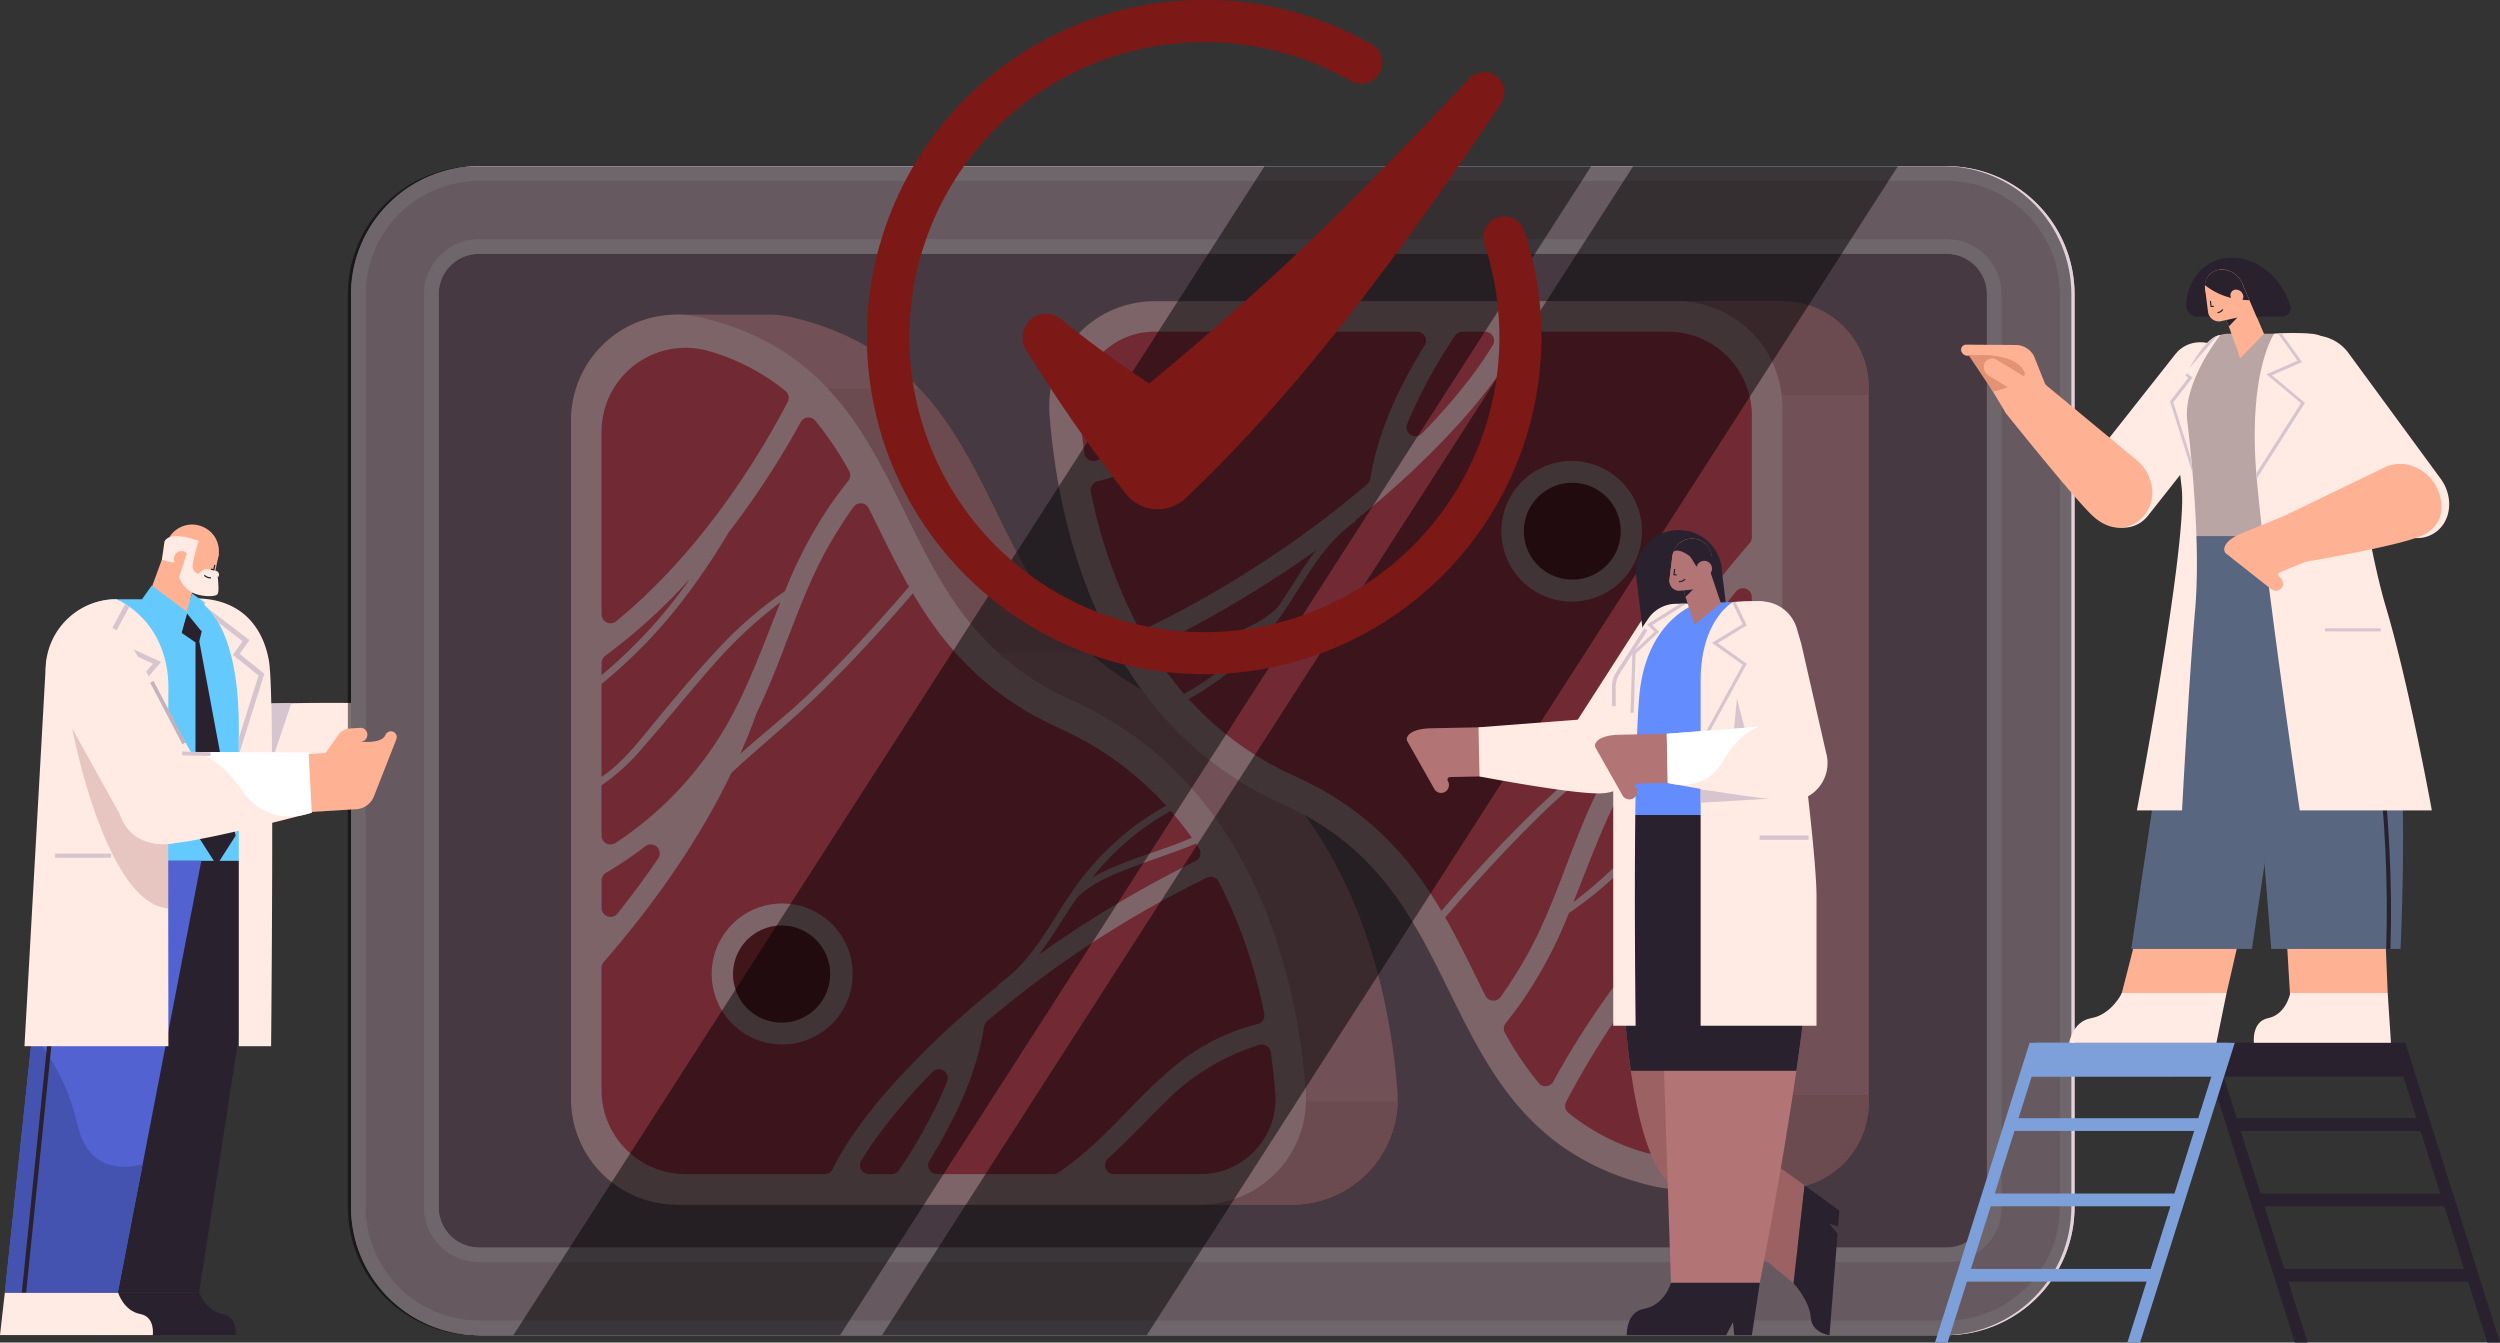 <svg xmlns="http://www.w3.org/2000/svg" xmlns:xlink="http://www.w3.org/1999/xlink" width="497.543" height="267.187" viewBox="0 0 497.543 267.187">
  <rect x="0" y="0" width="497.543" height="267.187" fill="#333333" stroke="none"/>
  <defs>
    <clipPath id="clip-path">
      <rect id="Rectángulo_401735" data-name="Rectángulo 401735" width="497.543" height="234.112" fill="none"/>
    </clipPath>
    <clipPath id="clip-path-2">
      <rect id="Rectángulo_401734" data-name="Rectángulo 401734" width="497.544" height="234.112" fill="none"/>
    </clipPath>
    <clipPath id="clip-path-3">
      <rect id="Rectángulo_401725" data-name="Rectángulo 401725" width="258.271" height="179.8" fill="none"/>
    </clipPath>
    <clipPath id="clip-path-4">
      <rect id="Rectángulo_401727" data-name="Rectángulo 401727" width="343.012" height="232.647" fill="none"/>
    </clipPath>
    <clipPath id="clip-path-5">
      <path id="Trazado_893562" data-name="Trazado 893562" d="M606.475,0H314.412a25.5,25.5,0,0,0-25.474,25.474v181.7a25.5,25.5,0,0,0,25.474,25.474H606.475a25.5,25.5,0,0,0,25.474-25.474V25.474A25.5,25.5,0,0,0,606.475,0" transform="translate(-288.938)" fill="none"/>
    </clipPath>
    <linearGradient id="linear-gradient" x1="-0.202" y1="1.006" x2="-0.201" y2="1.006" gradientUnits="objectBoundingBox">
      <stop offset="0" stop-color="#fff"/>
      <stop offset="1"/>
    </linearGradient>
    <clipPath id="clip-path-6">
      <rect id="Rectángulo_401728" data-name="Rectángulo 401728" width="275.545" height="232.647" fill="none"/>
    </clipPath>
    <clipPath id="clip-path-7">
      <path id="Trazado_893564" data-name="Trazado 893564" d="M491.472,232.647H426.46L575.955,0h65.012Z" transform="translate(-426.46)" fill="none"/>
    </clipPath>
    <linearGradient id="linear-gradient-2" x1="0.092" y1="1.006" x2="0.093" y2="1.006" xlink:href="#linear-gradient"/>
    <clipPath id="clip-path-8">
      <path id="Trazado_893566" data-name="Trazado 893566" d="M785.357,232.647H732.673L882.167,0h52.684Z" transform="translate(-732.673)" fill="none"/>
    </clipPath>
    <linearGradient id="linear-gradient-3" x1="-0.052" y1="1.006" x2="-0.051" y2="1.006" xlink:href="#linear-gradient"/>
    <clipPath id="clip-path-9">
      <rect id="Rectángulo_401731" data-name="Rectángulo 401731" width="19.16" height="35.84" fill="none"/>
    </clipPath>
    <clipPath id="clip-path-10">
      <rect id="Rectángulo_401736" data-name="Rectángulo 401736" width="134.201" height="134.201" fill="#7c1815"/>
    </clipPath>
  </defs>
  <g id="Grupo_1101710" data-name="Grupo 1101710" transform="translate(0 31.144)">
    <g id="Grupo_1101709" data-name="Grupo 1101709" transform="translate(0 1.931)" clip-path="url(#clip-path)">
      <rect id="Rectángulo_401724" data-name="Rectángulo 401724" width="10.814" height="9.382" transform="translate(64.957 108.383) rotate(-5.153)" fill="#de9a80"/>
      <g id="Grupo_1101708" data-name="Grupo 1101708">
        <g id="Grupo_1101707" data-name="Grupo 1101707" clip-path="url(#clip-path-2)">
          <path id="Trazado_893515" data-name="Trazado 893515" d="M310.165,452.866l-.512-5.676a2.862,2.862,0,0,1,2.594-3.108l5.43-.49a2.862,2.862,0,0,1,3.107,2.594l.512,5.676a2.862,2.862,0,0,1-2.594,3.107l-5.43.49a2.862,2.862,0,0,1-3.107-2.594" transform="translate(-235.454 -337.303)" fill="#de9a80"/>
          <path id="Trazado_893516" data-name="Trazado 893516" d="M328.628,452.493l2.122-5.951a3.363,3.363,0,0,1,6.336,2.26l-2.122,5.951a3.363,3.363,0,1,1-6.336-2.26" transform="translate(-249.742 -337.856)" fill="#ffb293"/>
          <path id="Trazado_893517" data-name="Trazado 893517" d="M142.938,465.921a9.567,9.567,0,0,1-10.227-7.661,10.2,10.2,0,0,1,.221-5.2,8.078,8.078,0,0,1,1.676-3.012.273.273,0,0,1,.074-.078,9.735,9.735,0,0,1,5.525-2.974c3.877-.776,12.189-1.069,19.222-1.155,6.393-.1,11.725-.033,11.725-.033l2.454,12.247-27.27,7.1-2.279.6-.09.018a9,9,0,0,1-1.031.154" transform="translate(-100.737 -338.977)" fill="#ffebe3"/>
          <path id="Trazado_893518" data-name="Trazado 893518" d="M225.324,446.091l4-.041-4,11.885Z" transform="translate(-171.338 -339.18)" fill="#d6c5cf"/>
          <path id="Trazado_893519" data-name="Trazado 893519" d="M354.037,441.707h0a2.288,2.288,0,0,1,2.073-2.484l.475-.043a2.288,2.288,0,0,1,.411,4.557l-.475.043a2.288,2.288,0,0,1-2.484-2.073" transform="translate(-269.206 -333.949)" fill="#ffb293"/>
          <path id="Trazado_893520" data-name="Trazado 893520" d="M334.328,434.243l-.294-3.264,6.917-.624.014.16a3.117,3.117,0,0,1-2.825,3.384Z" transform="translate(-254.002 -327.246)" fill="#ffb293"/>
          <path id="Trazado_893521" data-name="Trazado 893521" d="M316.846,435.172l-.241-2.669-2.169.2a5.4,5.4,0,0,0-4.893,5.863l.119,1.323,3.516-.317a4.047,4.047,0,0,0,3.667-4.394" transform="translate(-235.363 -328.879)" fill="#ffb293"/>
          <path id="Trazado_893522" data-name="Trazado 893522" d="M636.806,251.6H344.743A16.753,16.753,0,0,1,327.99,234.85V53.151A16.753,16.753,0,0,1,344.743,36.4H636.806a16.753,16.753,0,0,1,16.753,16.753v181.7A16.753,16.753,0,0,1,636.806,251.6" transform="translate(-249.406 -27.677)" fill="#917584"/>
          <path id="Trazado_893523" data-name="Trazado 893523" d="M609.128,232.647H317.065a25.5,25.5,0,0,1-25.474-25.474V25.474A25.5,25.5,0,0,1,317.065,0H609.128A25.5,25.5,0,0,1,634.6,25.474v181.7a25.5,25.5,0,0,1-25.474,25.474M317.065,17.441a8.042,8.042,0,0,0-8.033,8.033v181.7a8.042,8.042,0,0,0,8.033,8.033H609.128a8.042,8.042,0,0,0,8.033-8.033V25.474a8.042,8.042,0,0,0-8.033-8.033Z" transform="translate(-221.728)" fill="#d1b7c4"/>
          <path id="Trazado_893524" data-name="Trazado 893524" d="M609.128,2.917a22.583,22.583,0,0,1,22.558,22.558v181.7a22.583,22.583,0,0,1-22.558,22.558H317.065a22.583,22.583,0,0,1-22.558-22.558V25.475A22.583,22.583,0,0,1,317.065,2.917ZM317.065,218.123H609.128a10.962,10.962,0,0,0,10.949-10.949V25.475a10.962,10.962,0,0,0-10.949-10.949H317.065a10.961,10.961,0,0,0-10.949,10.949v181.7a10.961,10.961,0,0,0,10.949,10.949M609.128,0H317.065a25.5,25.5,0,0,0-25.474,25.474v181.7a25.5,25.5,0,0,0,25.474,25.474H609.128A25.5,25.5,0,0,0,634.6,207.174V25.475A25.5,25.5,0,0,0,609.128,0M317.065,215.207a8.042,8.042,0,0,1-8.033-8.033V25.475a8.042,8.042,0,0,1,8.033-8.033H609.128a8.042,8.042,0,0,1,8.033,8.033v181.7a8.042,8.042,0,0,1-8.033,8.033Z" transform="translate(-221.728 -0.001)" fill="#e3d1db"/>
          <g id="Grupo_1101691" data-name="Grupo 1101691" transform="translate(117.143 28.624)" style="mix-blend-mode: multiply;isolation: isolate">
            <g id="Grupo_1101690" data-name="Grupo 1101690">
              <g id="Grupo_1101689" data-name="Grupo 1101689" clip-path="url(#clip-path-3)">
                <path id="Trazado_893525" data-name="Trazado 893525" d="M729.99,119.469H605.082a20.969,20.969,0,0,0-20.928,22.542c1.117,14.537,5.133,36.681,18.336,54.731a53.25,53.25,0,0,1-10.347-7.348c-8.733-7.93-13.563-17.75-18.583-27.959-4.242-8.623-8.562-17.4-15.344-24.6-5.943-6.314-13.77-11.406-25.091-14.116a21.227,21.227,0,0,0-4.941-.583v-.006H509.954v0h0a21.061,21.061,0,0,0-21.027,21.047V278.225a21.066,21.066,0,0,0,21.029,21.042v0H632.4a21.029,21.029,0,0,0,21.038-20.546,17.912,17.912,0,0,0-.048-2.06c-1.121-14.58-5.151-36.8-18.4-54.9,15.73,8.658,22.089,21.567,28.781,35.171,7.936,16.133,16.143,32.815,40.327,38.609a21.161,21.161,0,0,0,4.6.576v.016h21.3c.073,0,.151,0,.224-.006A17.208,17.208,0,0,0,747.2,278.923V136.675a17.2,17.2,0,0,0-17.206-17.206" transform="translate(-488.925 -119.469)" fill="#917584"/>
              </g>
            </g>
          </g>
          <path id="Trazado_893526" data-name="Trazado 893526" d="M705.57,279.866a21.029,21.029,0,0,1-21.038,20.546H562.09V123.272h18.231v.006a21.237,21.237,0,0,1,4.94.583c11.321,2.71,19.148,7.8,25.091,14.116,6.782,7.195,11.1,15.976,15.344,24.6,5.02,10.209,9.851,20.029,18.583,27.959a55.136,55.136,0,0,0,14.736,9.535c36.528,16.438,44.817,55.761,46.506,77.735a17.941,17.941,0,0,1,.049,2.06" transform="translate(-427.418 -93.737)" fill="#e6a6b1"/>
          <path id="Trazado_893527" data-name="Trazado 893527" d="M741.751,776.858A21.029,21.029,0,0,1,720.713,797.4H609.671V776.858Z" transform="translate(-463.599 -590.729)" fill="#db97a4"/>
          <path id="Trazado_893528" data-name="Trazado 893528" d="M693.594,237.209H626.944V184.651h32.724c6.782,7.195,11.1,15.976,15.344,24.6,5.02,10.209,9.851,20.029,18.583,27.959" transform="translate(-476.733 -140.41)" fill="#db97a4"/>
          <path id="Trazado_893529" data-name="Trazado 893529" d="M495.361,300.419a21.066,21.066,0,0,1-21.042-21.042V144.332a21.035,21.035,0,0,1,25.97-20.46c24.249,5.809,32.478,22.536,40.435,38.712,7.311,14.861,14.216,28.9,33.318,37.495,36.527,16.437,44.815,55.76,46.5,77.738a21.025,21.025,0,0,1-20.984,22.6Z" transform="translate(-360.676 -93.747)" fill="#ffccd4"/>
          <path id="Trazado_893530" data-name="Trazado 893530" d="M528.959,174.878c2.776-4.3,5.379-8.744,7.77-13.308a1.79,1.79,0,0,0-.46-2.212,42.8,42.8,0,0,0-15.178-7.9,16.718,16.718,0,0,0-21.411,16.085v36.292a1.782,1.782,0,0,0,2.924,1.365c10.371-8.544,19.155-19.178,26.353-30.326" transform="translate(-379.962 -114.641)" fill="#e6536a"/>
          <path id="Trazado_893531" data-name="Trazado 893531" d="M521.781,374.8c-4.661,5.281-9.058,10.79-13.709,16.074a39.731,39.731,0,0,1-8.39,7.717v10.005a1.782,1.782,0,0,0,2.758,1.493,69.781,69.781,0,0,0,22.614-24.3c4.159-7.559,7.018-15.68,10.233-23.63a88.9,88.9,0,0,0-13.506,12.64" transform="translate(-379.962 -275.386)" fill="#e6536a"/>
          <path id="Trazado_893532" data-name="Trazado 893532" d="M509.261,270.625c4.613-5.629,9.312-11.26,14.314-16.55a77.5,77.5,0,0,1,12.617-10.758,88.6,88.6,0,0,1,9.114-17.285c1.076-1.525,2.235-3.09,3.472-4.645a1.785,1.785,0,0,0,.17-1.987,67.011,67.011,0,0,0-6.735-10,1.774,1.774,0,0,0-2.912.292c-2.421,4.444-5.047,8.756-7.829,12.9-2.053,3.062-4.216,6.083-6.486,9.035a138.216,138.216,0,0,1-9.612,14.145A101.706,101.706,0,0,1,499.683,261.8V280.29c3.762-2.51,6.876-6.367,9.578-9.664" transform="translate(-379.963 -158.754)" fill="#e6536a"/>
          <path id="Trazado_893533" data-name="Trazado 893533" d="M516.654,343.65c.208-.288.407-.582.612-.872a113.923,113.923,0,0,1-16.854,15.314,1.774,1.774,0,0,0-.73,1.432v2.417a97.848,97.848,0,0,0,16.972-18.292" transform="translate(-379.962 -260.651)" fill="#e6536a"/>
          <path id="Trazado_893534" data-name="Trazado 893534" d="M798.471,647.988c8.438-6.052,14.453-14.555,22.612-20.9a41.283,41.283,0,0,1,15.489-7.551,1.776,1.776,0,0,0,1.3-2.085,99.506,99.506,0,0,0-9.074-26.288,1.779,1.779,0,0,0-2.361-.758A211.524,211.524,0,0,0,790.983,612.3c-2.787,2.149-5.554,4.377-8.267,6.685a1.915,1.915,0,0,0-.619,1.18v.007c-1.555,9.538-5.747,18.261-10.836,26.513a1.78,1.78,0,0,0,1.51,2.72h23.1a1.789,1.789,0,0,0,1-.3q.816-.548,1.608-1.115" transform="translate(-586.267 -448.809)" fill="#e6536a"/>
          <path id="Trazado_893535" data-name="Trazado 893535" d="M950.913,731.087a1.791,1.791,0,0,0-2.27-1.474,44.616,44.616,0,0,0-18.924,11.55c-3.79,3.752-7.374,7.569-11.217,11.083a1.78,1.78,0,0,0,1.193,3.1h17.181a14.948,14.948,0,0,0,14.925-16.06c-.195-2.535-.482-5.29-.888-8.2" transform="translate(-697.99 -554.748)" fill="#e6536a"/>
          <path id="Trazado_893536" data-name="Trazado 893536" d="M731.707,752.514a1.785,1.785,0,0,0-2.934-1.9,120.275,120.275,0,0,0-8.9,10.108,78.418,78.418,0,0,0-5.263,7.526,1.784,1.784,0,0,0,1.524,2.707h4.516a1.783,1.783,0,0,0,1.49-.8,100,100,0,0,0,9.569-17.637" transform="translate(-543.196 -570.356)" fill="#e6536a"/>
          <path id="Trazado_893537" data-name="Trazado 893537" d="M508.393,563.7a74.652,74.652,0,0,1-7.821,5.267,1.781,1.781,0,0,0-.888,1.536v5.463a1.781,1.781,0,0,0,3.169,1.117c2.842-3.569,5.555-7.23,8.109-10.984a1.779,1.779,0,0,0-2.568-2.4" transform="translate(-379.963 -428.349)" fill="#e6536a"/>
          <path id="Trazado_893538" data-name="Trazado 893538" d="M628.743,317.743c6.913-6.707,13.41-13.8,19.688-21.093-2.967-5.184-5.463-10.492-8.02-15.62a1.784,1.784,0,0,0-3.055-.226c-1.636,2.3-3.1,4.606-4.367,6.757-6.278,10.635-9.361,22.9-14.765,33.953a1.552,1.552,0,0,0-.063.151c-1.007,2.8-2.129,5.552-3.332,8.267,4.62-4.175,9.622-8.023,13.915-12.188" transform="translate(-467.52 -212.949)" fill="#e6536a"/>
          <path id="Trazado_893539" data-name="Trazado 893539" d="M590.834,381.695c-14.779-6.65-23.042-16.445-29.2-26.858-5.952,6.922-12.108,13.668-18.66,20.025-4.787,4.644-9.869,8.9-14.846,13.328-.887.789-1.763,1.592-2.618,2.412-6.544,13.577-15.386,26.086-25.4,37.613a1.768,1.768,0,0,0-.435,1.16v24.3a16.746,16.746,0,0,0,16.745,16.746h27.639a1.789,1.789,0,0,0,1.6-1c3.873-7.708,9.992-14.831,15.047-20.131a181.6,181.6,0,0,1,17.944-16.414.712.712,0,0,1,.3-.431c6.187-4.324,9.56-11.082,13.665-17.191a.725.725,0,0,1,.168-.321c.046-.052.1-.1.147-.148l.068-.1A55.952,55.952,0,0,1,605.825,401.1a59.7,59.7,0,0,1,6.227-4,63.581,63.581,0,0,0-21.217-15.4" transform="translate(-379.962 -269.821)" fill="#e6536a"/>
          <path id="Trazado_893540" data-name="Trazado 893540" d="M913.45,545.95c4.492-1.8,9.211-3.094,13.64-5.051q-1.947-2.737-4.189-5.328a52.923,52.923,0,0,0-7.6,5.1,54.521,54.521,0,0,0-8.039,8.144,49.324,49.324,0,0,1,6.187-2.862" transform="translate(-689.89 -407.253)" fill="#e6536a"/>
          <path id="Trazado_893541" data-name="Trazado 893541" d="M893.929,562.67c-3.6,1.533-7.321,2.7-11,4.074-4.274,1.6-9.32,3.348-12.637,6.665q-1.324,1.889-2.57,3.865c-1.626,2.585-3.272,5.175-5.13,7.579a223.946,223.946,0,0,1,31.256-18.691,1.783,1.783,0,0,0,.7-2.579c-.2-.307-.416-.609-.623-.914" transform="translate(-655.926 -427.859)" fill="#e6536a"/>
          <path id="Trazado_893542" data-name="Trazado 893542" d="M607.332,640.327a14.027,14.027,0,1,1,11.723-16,14.027,14.027,0,0,1-11.723,16" transform="translate(-449.526 -465.702)" fill="#ffccd4"/>
          <path id="Trazado_893543" data-name="Trazado 893543" d="M620.023,649.935a9.665,9.665,0,1,1,8.078-11.027,9.665,9.665,0,0,1-8.078,11.027" transform="translate(-462.999 -479.602)" fill="#842c37"/>
          <path id="Trazado_893544" data-name="Trazado 893544" d="M1092.323,129.373V271.62a17.208,17.208,0,0,1-16.982,17.206c-.073.006-.151.006-.224.006h-21.3v-5.757a46.2,46.2,0,0,1-6.624-4.443,47.88,47.88,0,0,1-4.824-4.466c-6.764-7.176-11.073-15.933-15.3-24.533-5.006-10.182-9.824-19.975-18.533-27.885a54.986,54.986,0,0,0-14.7-9.509c-36.43-16.394-44.7-55.612-46.381-77.527a17.885,17.885,0,0,1-.049-2.054,20.972,20.972,0,0,1,20.982-20.491h106.726a17.2,17.2,0,0,1,17.206,17.206" transform="translate(-720.41 -85.293)" fill="#e6a6b1"/>
          <path id="Trazado_893545" data-name="Trazado 893545" d="M1409.058,771.517V773a17.208,17.208,0,0,1-16.982,17.206h-21.2l-6.95-18.685Z" transform="translate(-1037.145 -586.668)" fill="#db97a4"/>
          <path id="Trazado_893546" data-name="Trazado 893546" d="M1360.528,129.373v1.479h-60.418V112.167h43.212a17.2,17.2,0,0,1,17.206,17.206" transform="translate(-988.615 -85.293)" fill="#db97a4"/>
          <path id="Trazado_893547" data-name="Trazado 893547" d="M996.439,112.166a21.009,21.009,0,0,1,20.986,20.986V267.835a20.979,20.979,0,0,1-25.9,20.405c-24.184-5.794-32.391-22.476-40.327-38.609-7.291-14.822-14.178-28.821-33.229-37.394-36.43-16.393-44.7-55.611-46.38-77.53a20.969,20.969,0,0,1,20.928-22.542Z" transform="translate(-662.718 -85.292)" fill="#ffccd4"/>
          <path id="Trazado_893548" data-name="Trazado 893548" d="M1308.067,624.412c-2.769,4.287-5.365,8.72-7.75,13.272a1.785,1.785,0,0,0,.458,2.207,42.682,42.682,0,0,0,15.137,7.875,16.673,16.673,0,0,0,21.354-16.042V595.529a1.777,1.777,0,0,0-2.916-1.362c-10.344,8.521-19.1,19.127-26.283,30.244" transform="translate(-988.619 -451.495)" fill="#e6536a"/>
          <path id="Trazado_893549" data-name="Trazado 893549" d="M1320.43,446.018c4.648-5.267,9.033-10.761,13.672-16.03a39.636,39.636,0,0,1,8.368-7.7v-9.979a1.777,1.777,0,0,0-2.751-1.489,69.6,69.6,0,0,0-22.554,24.234c-4.148,7.539-7,15.638-10.206,23.567a88.692,88.692,0,0,0,13.47-12.606" transform="translate(-993.823 -312.169)" fill="#e6536a"/>
          <path id="Trazado_893550" data-name="Trazado 893550" d="M1288.965,476.191c-4.6,5.614-9.287,11.23-14.276,16.506a77.281,77.281,0,0,1-12.583,10.729,88.375,88.375,0,0,1-9.09,17.239c-1.073,1.521-2.229,3.082-3.462,4.633a1.78,1.78,0,0,0-.17,1.982,66.875,66.875,0,0,0,6.717,9.968,1.769,1.769,0,0,0,2.9-.291c2.415-4.432,5.033-8.732,7.807-12.869,2.048-3.053,4.2-6.067,6.469-9.011a137.829,137.829,0,0,1,9.586-14.107A101.419,101.419,0,0,1,1298.518,485V466.553c-3.752,2.5-6.858,6.349-9.553,9.638" transform="translate(-949.871 -354.771)" fill="#e6536a"/>
          <path id="Trazado_893551" data-name="Trazado 893551" d="M1382.587,569.072c-.208.287-.406.58-.61.869a113.621,113.621,0,0,1,16.808-15.273,1.77,1.77,0,0,0,.728-1.428v-2.41a97.584,97.584,0,0,0-16.926,18.242" transform="translate(-1050.867 -418.856)" fill="#e6536a"/>
          <path id="Trazado_893552" data-name="Trazado 893552" d="M945.368,138.873c-8.416,6.036-14.414,14.516-22.552,20.845a41.168,41.168,0,0,1-15.448,7.531,1.772,1.772,0,0,0-1.3,2.079,99.24,99.24,0,0,0,9.049,26.218,1.774,1.774,0,0,0,2.355.756,210.974,210.974,0,0,0,35.36-21.835c2.779-2.144,5.539-4.365,8.245-6.667a1.91,1.91,0,0,0,.617-1.177v-.007c1.55-9.512,5.732-18.212,10.806-26.442A1.775,1.775,0,0,0,971,137.461H947.965a1.786,1.786,0,0,0-.994.3q-.814.546-1.6,1.112" transform="translate(-688.958 -104.527)" fill="#e6536a"/>
          <path id="Trazado_893553" data-name="Trazado 893553" d="M897.748,161.653a1.786,1.786,0,0,0,2.264,1.47A44.5,44.5,0,0,0,918.885,151.6c3.78-3.742,7.354-7.549,11.188-11.053a1.775,1.775,0,0,0-1.19-3.09H911.748a14.908,14.908,0,0,0-14.885,16.017c.194,2.528.48,5.275.885,8.175" transform="translate(-681.948 -104.527)" fill="#e6536a"/>
          <path id="Trazado_893554" data-name="Trazado 893554" d="M1168.386,155.849a1.78,1.78,0,0,0,2.926,1.9,119.865,119.865,0,0,0,8.878-10.081,78.179,78.179,0,0,0,5.249-7.506,1.779,1.779,0,0,0-1.52-2.7h-4.5a1.78,1.78,0,0,0-1.486.8,99.792,99.792,0,0,0-9.543,17.59" transform="translate(-888.347 -104.527)" fill="#e6536a"/>
          <path id="Trazado_893555" data-name="Trazado 893555" d="M1409.767,364.563a74.474,74.474,0,0,1,7.8-5.253,1.776,1.776,0,0,0,.886-1.532v-5.448a1.776,1.776,0,0,0-3.16-1.114c-2.834,3.56-5.541,7.211-8.087,10.955a1.775,1.775,0,0,0,2.561,2.392" transform="translate(-1069.807 -266.56)" fill="#e6536a"/>
          <path id="Trazado_893556" data-name="Trazado 893556" d="M1220.094,497.663c-6.894,6.689-13.375,13.766-19.635,21.037,2.958,5.17,5.448,10.464,8,15.578a1.779,1.779,0,0,0,3.047.225c1.632-2.3,3.089-4.594,4.355-6.739,6.261-10.606,9.337-22.838,14.725-33.862a1.567,1.567,0,0,0,.064-.15c1-2.792,2.123-5.537,3.323-8.245-4.608,4.163-9.6,8-13.877,12.155" transform="translate(-912.839 -369.184)" fill="#e6536a"/>
          <path id="Trazado_893557" data-name="Trazado 893557" d="M1008.582,225.945c14.739,6.633,22.98,16.4,29.119,26.786,5.936-6.9,12.075-13.631,18.61-19.972,4.774-4.632,9.843-8.875,14.806-13.292.885-.787,1.758-1.587,2.611-2.406,6.527-13.541,15.344-26.016,25.328-37.512a1.764,1.764,0,0,0,.433-1.157v-24.23a16.7,16.7,0,0,0-16.7-16.7h-27.565a1.783,1.783,0,0,0-1.591.993c-3.863,7.687-9.966,14.791-15.007,20.077a181.089,181.089,0,0,1-17.9,16.37.71.71,0,0,1-.294.429c-6.17,4.313-9.535,11.053-13.628,17.144a.723.723,0,0,1-.167.32c-.046.052-.1.1-.147.147l-.068.1a55.8,55.8,0,0,1-12.795,13.547,59.513,59.513,0,0,1-6.21,3.992,63.412,63.412,0,0,0,21.16,15.362" transform="translate(-750.844 -104.527)" fill="#e6536a"/>
          <path id="Trazado_893558" data-name="Trazado 893558" d="M979.752,386.057c-4.48,1.8-9.186,3.086-13.6,5.038q1.941,2.73,4.178,5.314a52.8,52.8,0,0,0,7.578-5.083,54.385,54.385,0,0,0,8.018-8.123,49.178,49.178,0,0,1-6.171,2.854" transform="translate(-734.668 -291.391)" fill="#e6536a"/>
          <path id="Trazado_893559" data-name="Trazado 893559" d="M959.9,341.078c3.591-1.529,7.3-2.693,10.966-4.063,4.263-1.594,9.295-3.339,12.6-6.647q1.32-1.884,2.563-3.855c1.622-2.578,3.263-5.161,5.116-7.559a223.335,223.335,0,0,1-31.172,18.641,1.778,1.778,0,0,0-.7,2.572c.2.306.414.607.621.911" transform="translate(-729.22 -242.535)" fill="#e6536a"/>
          <path id="Trazado_893560" data-name="Trazado 893560" d="M1259,245.037A13.989,13.989,0,1,1,1247.31,261,13.989,13.989,0,0,1,1259,245.037" transform="translate(-948.339 -186.202)" fill="#ffccd4"/>
          <path id="Trazado_893561" data-name="Trazado 893561" d="M1273.956,263.068a9.64,9.64,0,1,1-8.056,11,9.64,9.64,0,0,1,8.056-11" transform="translate(-962.514 -199.952)" fill="#842c37"/>
          <g id="Grupo_1101696" data-name="Grupo 1101696" transform="translate(69.227)" opacity="0.51" style="mix-blend-mode: screen;isolation: isolate">
            <g id="Grupo_1101695" data-name="Grupo 1101695">
              <g id="Grupo_1101694" data-name="Grupo 1101694" clip-path="url(#clip-path-4)">
                <g id="Grupo_1101693" data-name="Grupo 1101693">
                  <g id="Grupo_1101692" data-name="Grupo 1101692" clip-path="url(#clip-path-5)">
                    <rect id="Rectángulo_401726" data-name="Rectángulo 401726" width="343.011" height="232.647" transform="translate(0 0)" fill="url(#linear-gradient)"/>
                  </g>
                </g>
              </g>
            </g>
          </g>
          <g id="Grupo_1101703" data-name="Grupo 1101703" transform="translate(102.176)" opacity="0.48" style="mix-blend-mode: screen;isolation: isolate">
            <g id="Grupo_1101702" data-name="Grupo 1101702">
              <g id="Grupo_1101701" data-name="Grupo 1101701" clip-path="url(#clip-path-6)">
                <g id="Grupo_1101698" data-name="Grupo 1101698">
                  <g id="Grupo_1101697" data-name="Grupo 1101697" clip-path="url(#clip-path-7)">
                    <path id="Trazado_893563" data-name="Trazado 893563" d="M315.99,0l-149.5,232.647H-197.514L-48.015,0Z" transform="translate(48.015)" fill="url(#linear-gradient-2)"/>
                  </g>
                </g>
                <g id="Grupo_1101700" data-name="Grupo 1101700" transform="translate(73.366)">
                  <g id="Grupo_1101699" data-name="Grupo 1101699" clip-path="url(#clip-path-8)">
                    <path id="Trazado_893565" data-name="Trazado 893565" d="M609.875,0l-149.5,232.647H108.7L258.2,0Z" transform="translate(-258.198)" fill="url(#linear-gradient-3)"/>
                  </g>
                </g>
              </g>
            </g>
          </g>
          <path id="Trazado_893567" data-name="Trazado 893567" d="M1866.729,730.705h-35.765L1849,787.824h-2.529l-18.835-59.647h40.823l18.835,59.647h-2.529Z" transform="translate(-1389.75 -553.712)" fill="#29212e"/>
          <path id="Trazado_893568" data-name="Trazado 893568" d="M1804.583,734.92h46.723l-1.641-6.743h-38.294Z" transform="translate(-1372.22 -553.712)" fill="#29212e"/>
          <path id="Trazado_893569" data-name="Trazado 893569" d="M1853.48,793.31h38.294l-.8-2.529h-38.294Z" transform="translate(-1408.795 -601.316)" fill="#29212e"/>
          <path id="Trazado_893570" data-name="Trazado 893570" d="M1873.248,855.912h38.294l-.8-2.529H1872.45Z" transform="translate(-1423.827 -648.92)" fill="#29212e"/>
          <path id="Trazado_893571" data-name="Trazado 893571" d="M1893.016,918.517h38.294l-.8-2.529h-38.294Z" transform="translate(-1438.859 -696.525)" fill="#29212e"/>
          <path id="Trazado_893572" data-name="Trazado 893572" d="M1663.625,730.705h-35.766l-18.036,57.118h-2.529l18.835-59.647h40.823l-18.834,59.647h-2.529Z" transform="translate(-1222.2 -553.712)" fill="#7da0db"/>
          <path id="Trazado_893573" data-name="Trazado 893573" d="M1722.626,734.92h-38.294l1.642-6.743h38.294Z" transform="translate(-1280.781 -553.712)" fill="#7da0db"/>
          <path id="Trazado_893574" data-name="Trazado 893574" d="M1706.376,793.31h-38.294l.8-2.529h38.294Z" transform="translate(-1268.424 -601.316)" fill="#7da0db"/>
          <path id="Trazado_893575" data-name="Trazado 893575" d="M1686.609,855.912h-38.294l.8-2.529h38.294Z" transform="translate(-1253.392 -648.92)" fill="#7da0db"/>
          <path id="Trazado_893576" data-name="Trazado 893576" d="M1666.84,918.517h-38.294l.8-2.529h38.294Z" transform="translate(-1238.36 -696.525)" fill="#7da0db"/>
          <path id="Trazado_893577" data-name="Trazado 893577" d="M1761.184,638.5l2.557-10,10.744-6.838,10.509,4.092-2.648,11.519Z" transform="translate(-1339.219 -472.713)" fill="#ffb293"/>
          <path id="Trazado_893578" data-name="Trazado 893578" d="M1718.777,696.723h29.3l2.019-9.91h-20.828s-2.018,4.266-6.13,5.005c-3.721.668-4.364,4.905-4.364,4.905" transform="translate(-1306.973 -522.258)" fill="#ffebe3"/>
          <path id="Trazado_893579" data-name="Trazado 893579" d="M1806.629,307.363l-12.278,82.14h-24.006l12.278-82.14" transform="translate(-1346.185 -233.722)" fill="#596680"/>
          <path id="Trazado_893580" data-name="Trazado 893580" d="M1900.248,638.5l-.689-11.618,8.776-5.223,10.827,4.092.473,11.519Z" transform="translate(-1444.441 -472.713)" fill="#ffb293"/>
          <path id="Trazado_893581" data-name="Trazado 893581" d="M1859.225,304.786l4.723,59.576,1.836,23.181h25.729c.317-6.58,1.525-36.574-1.441-56.67q-.269-1.8-.6-3.488c-2.975-15.012-9.565-22.6-9.565-22.6Z" transform="translate(-1413.77 -231.762)" fill="#596680"/>
          <path id="Trazado_893582" data-name="Trazado 893582" d="M1863.955,364.359c9.91-3.692,3.831-18.83,12.942-19.74,6.475-.642,10.5-10.279,12.575-17.24-2.973-15.012-9.562-22.6-9.562-22.6h-20.68Z" transform="translate(-1413.774 -231.758)" fill="#596680"/>
          <path id="Trazado_893583" data-name="Trazado 893583" d="M1935.746,288.685q.482,1.756.939,3.511c7.567,28.854,11,56.91,10.146,82.757h.85c.806-25.862-2.668-53.9-10.242-82.757-.309-1.17-.618-2.341-.939-3.511-.163-.612-.916-.6-.754,0" transform="translate(-1471.94 -219.171)" fill="#29212e"/>
          <path id="Trazado_893584" data-name="Trazado 893584" d="M1834.939,87.764a1.7,1.7,0,0,0,1.614-2.3c-1.66-5.374-6.454-9.424-11.572-9.424s-8.858,4.05-9.12,9.424a2.27,2.27,0,0,0,2.212,2.3Z" transform="translate(-1380.795 -57.822)" fill="#29212e"/>
          <path id="Trazado_893585" data-name="Trazado 893585" d="M1732.5,181.052h0c3.215,2.9,7.765,2.766,10.162-.294l17.094-21.657c2.4-3.06,1.734-7.889-1.481-10.786s-7.765-2.766-10.162.294l-17.094,21.657c-2.4,3.06-1.734,7.889,1.48,10.786" transform="translate(-1315.186 -111.191)" fill="#ffebe3"/>
          <path id="Trazado_893586" data-name="Trazado 893586" d="M1673.44,179.042l-7.164,6.294s13.717,17.152,17.276,20.424c3.723,3.415,7.771,2.843,10.27-.152a7.09,7.09,0,0,0,1.516-5.393,8.588,8.588,0,0,0-2.736-5.309l-3.362-2.783-15.753-13.042Z" transform="translate(-1267.05 -136.145)" fill="#ffb293"/>
          <path id="Trazado_893587" data-name="Trazado 893587" d="M1809.354,157.093l2.91,22.376h32.92l-4.58-35.215a5.946,5.946,0,0,0-5.734-5.08h-15.5a5.333,5.333,0,0,0-4.877,2.9.821.821,0,0,0-.061.113l-4.164,8.783a10.994,10.994,0,0,0-.912,6.126" transform="translate(-1375.773 -105.828)" fill="#baa5a5"/>
          <path id="Trazado_893588" data-name="Trazado 893588" d="M1899.025,152.789l11.649,15.885,6.67,9.094c2.571,3.524,7.152,4.513,10.231,2.207s3.487-7.034.917-10.562l-16.349-22.29-1.974-2.691a8.5,8.5,0,0,0-3.76-2.938,6.639,6.639,0,0,0-6.468.733c-3.075,2.307-3.486,7.034-.916,10.562" transform="translate(-1442.751 -107.203)" fill="#ffebe3"/>
          <path id="Trazado_893589" data-name="Trazado 893589" d="M1844.388,112.222l4.735-3.988-4.187-9.766-5.684,1.287Z" transform="translate(-1398.582 -74.875)" fill="#ffb293"/>
          <path id="Trazado_893590" data-name="Trazado 893590" d="M1831.568,89.625l.035.267a4.5,4.5,0,0,0,4.776,3.617,2.769,2.769,0,0,0,.358-.06,3.227,3.227,0,0,0,.595-.2,3.4,3.4,0,0,0,1.742-4.393,4.563,4.563,0,0,0-1.839-2.312,4.232,4.232,0,0,0-2.386-.712,3.882,3.882,0,0,0-.74.092.7.7,0,0,0-.1.028,3.191,3.191,0,0,0-2.157,1.783,3.419,3.419,0,0,0-.3,1.691,1.086,1.086,0,0,0,.017.2" transform="translate(-1392.719 -65.27)" fill="#ffb293"/>
          <path id="Trazado_893591" data-name="Trazado 893591" d="M1832.247,105.471a1.729,1.729,0,0,0,.047.243l.005.008a2.2,2.2,0,0,0,2.43,1.572l2.873-.649-.188-2.237-.329-3.9h-.036l-5.4.275.035.267Z" transform="translate(-1392.804 -76.425)" fill="#ffb293"/>
          <path id="Trazado_893592" data-name="Trazado 893592" d="M1831.461,88.931a13.717,13.717,0,0,0,5.967,2.714,20.561,20.561,0,0,0,2.9.293l-1.32-3.076a4.439,4.439,0,0,0-4.965-2.938,3.292,3.292,0,0,0-2.587,3.008" transform="translate(-1392.659 -65.268)" fill="#29212e"/>
          <path id="Trazado_893593" data-name="Trazado 893593" d="M1849.122,126.2l2.222-.5-1.692,1.79Z" transform="translate(-1406.088 -95.58)" fill="#29212e"/>
          <path id="Trazado_893594" data-name="Trazado 893594" d="M1852.826,104.029a1.455,1.455,0,0,0,1.628.962,1.106,1.106,0,0,0,.766-1.5,1.455,1.455,0,0,0-1.628-.962,1.106,1.106,0,0,0-.766,1.5" transform="translate(-1408.847 -77.938)" fill="#ffb293"/>
          <path id="Trazado_893595" data-name="Trazado 893595" d="M1908.15,233.589h-26.285s-6.486-43.706-8.507-65.406c-.021-.2-.036-.416-.056-.615-.029-.362-.062-.711-.09-1.061-1.6-20.434,3.557-27.786,3.557-27.786s.286-.024.783-.048c.19-.018.418-.03.675-.042a48.073,48.073,0,0,1,5.911.09c3.705.319,5.066,2.808,6.112,7.147s4.319,32.371,8.763,47.268c4.571,15.312,9.136,40.452,9.136,40.452" transform="translate(-1424.171 -105.378)" fill="#ffebe3"/>
          <path id="Trazado_893596" data-name="Trazado 893596" d="M1877.313,147.151l6.564,5.484-9.594,15.095c-.029-.362-.062-.711-.09-1.06l8.886-13.962-6.883-5.755,6.2-2.712-3.86-5.405c.191-.018.418-.03.675-.042l4.091,5.737Z" transform="translate(-1425.152 -105.539)" fill="#d6c5cf"/>
          <path id="Trazado_893597" data-name="Trazado 893597" d="M1835.749,113.13h.643l-.03-.229h-.414l-.128-.987h-.229Z" transform="translate(-1395.799 -85.101)" fill="#29212e"/>
          <path id="Trazado_893598" data-name="Trazado 893598" d="M1841.9,119.506a1.44,1.44,0,0,0,1.14-.686l-.2-.134a1.273,1.273,0,0,1-.967.592Z" transform="translate(-1400.576 -90.249)" fill="#29212e"/>
          <path id="Trazado_893599" data-name="Trazado 893599" d="M1857.967,125.7l-5.257,2.589,1.94,5.533,4.707-4.88Z" transform="translate(-1408.817 -95.58)" fill="#ffb293"/>
          <line id="Línea_1356" data-name="Línea 1356" y1="2.594" x2="4.689" transform="translate(468.789 60.209)" fill="#29212e"/>
          <path id="Trazado_893600" data-name="Trazado 893600" d="M1872.115,696.723h27.279l-.647-9.91h-19.39s-.791,4.266-4.43,5.005c-3.294.669-2.812,4.905-2.812,4.905" transform="translate(-1423.553 -522.258)" fill="#ffebe3"/>
          <path id="Trazado_893601" data-name="Trazado 893601" d="M1629.236,149.8h0a1.2,1.2,0,0,0,1.033.635c1.738,0,.985-.161,1.886,1.481l1.134,2.067c.321.584,4.7,7.927,4.7,7.927l9.158-2.447-3.59-8.968a4.118,4.118,0,0,0-3.534-2.193l-9.994-.067a1.006,1.006,0,0,0-.8,1.566" transform="translate(-1238.769 -112.719)" fill="#ffb293"/>
          <path id="Trazado_893602" data-name="Trazado 893602" d="M1640.282,164.122s7.9-1.711,6.025-4.383c-2.693-3.839-10.823-2.766-10.823-2.766Z" transform="translate(-1243.636 -119.259)" fill="#e39373"/>
          <path id="Trazado_893603" data-name="Trazado 893603" d="M1648.949,163.207l4.415,2.678,3.587-1.665a2.09,2.09,0,0,0-.7-.695l-5.742-3.483a1.651,1.651,0,0,0-2.4.6,2.033,2.033,0,0,0,.834,2.564" transform="translate(-1253.104 -121.485)" fill="#ffb293"/>
          <path id="Trazado_893604" data-name="Trazado 893604" d="M1791.613,140.2s-7.492,9.394-6.586,17.1c.236,2,.527,4.652.816,7.707.083.868.164,1.772.242,2.7.711,8.382,1.248,18.952.481,27.466-1.142,12.763-2.581,39.644-2.581,39.644h-8.991s10.169-53.576,8.912-64.261c-.91-7.786-1.408-12.028-1.505-14.541a14.612,14.612,0,0,1,.014-1.886c.011-.1.023-.2.034-.3a4.947,4.947,0,0,1,.163-.693,20.978,20.978,0,0,1,.72-1.97l0-.012c.358-.862.807-1.85,1.326-2.868.086-.169.172-.344.265-.512.173-.338.357-.681.543-1.019,1.6-2.862,3.607-5.628,5.456-6.375a2.449,2.449,0,0,1,.687-.187" transform="translate(-1349.721 -106.61)" fill="#ffebe3"/>
          <path id="Trazado_893605" data-name="Trazado 893605" d="M1803.32,178.192l3.427,10.877c.083.868.164,1.772.243,2.7l-3.684-11.69-.82-2.6,1.75-2.248,0-.012,1.891-2.422-.564-.446c.087-.169.172-.344.265-.512l1.15.916-3.465,4.447-.362.464Z" transform="translate(-1370.626 -130.669)" fill="#d6c5cf"/>
          <path id="Trazado_893606" data-name="Trazado 893606" d="M1824.205,141.01l-5.49,6.345c1.6-2.862,3.607-5.628,5.456-6.376Z" transform="translate(-1382.967 -107.202)" fill="#d6c5cf"/>
          <rect id="Rectángulo_401729" data-name="Rectángulo 401729" width="11.063" height="0.604" transform="translate(462.715 91.974)" fill="#d6c5cf"/>
          <path id="Trazado_893607" data-name="Trazado 893607" d="M1328.119,373.976a7.548,7.548,0,0,1-1.075,3.022l-1.484,2.309-4.79,7.461-7.547,11.756a7.642,7.642,0,0,1-13-8.042l7.178-11.176,6.643-10.351a7.6,7.6,0,0,1,3.338-2.936,7.41,7.41,0,0,1,1.623-.528h.007a7.446,7.446,0,0,1,1.53-.158,7.646,7.646,0,0,1,7.574,8.642" transform="translate(-987.838 -277.803)" fill="#ffebe3"/>
          <path id="Trazado_893608" data-name="Trazado 893608" d="M1173.593,466.251l2.054-.042,4.452-.09,3.361-.068.2,9.777-6.531.132a.512.512,0,0,0-.435.764,1.612,1.612,0,0,1-.429,2.112,1.567,1.567,0,0,1-2.266-.511l-5.385-9.524c-.4-.709.353-2.514,4.984-2.551" transform="translate(-888.55 -354.389)" fill="#b37475"/>
          <path id="Trazado_893609" data-name="Trazado 893609" d="M1228.137,460.279l.2,9.777s18.1,3.49,24.007,3.37c4.852-.1,7.423-3.506,7.339-7.643a7.493,7.493,0,0,0-7.643-7.339Z" transform="translate(-933.886 -348.604)" fill="#ffebe3"/>
          <path id="Trazado_893610" data-name="Trazado 893610" d="M1369.044,333.15h0a8.6,8.6,0,0,1-8.6-8.6l-1.8-14.777a8.6,8.6,0,0,1,17.192,0l1.8,14.777a8.6,8.6,0,0,1-8.6,8.6" transform="translate(-1033.127 -229.021)" fill="#29212e"/>
          <path id="Trazado_893611" data-name="Trazado 893611" d="M1377.081,574l-7.45,12.326-13.769,22.787c-.2-.185-.4-.384-.6-.6-3.663-3.983-5.939-12.42-7.337-22.191-3.158-22.044-1.843-50.9-1.843-50.9l6.791-.335,15.834-.776Z" transform="translate(-1023.37 -406.29)" fill="#9c6263"/>
          <path id="Trazado_893612" data-name="Trazado 893612" d="M1467.606,846.7l-7.008-5.753.695-19.819,8.511,6.084Z" transform="translate(-1110.651 -624.389)" fill="#9c6263"/>
          <path id="Trazado_893613" data-name="Trazado 893613" d="M1497,876.346l1.6-20.2-1.69-2,1.79.565.263-3.14-6.927-5.054-2.2,19.488s3.2,3.447,3.427,6.852c.208,3.081,3.731,3.489,3.731,3.489" transform="translate(-1132.892 -643.699)" fill="#29212e"/>
          <path id="Trazado_893614" data-name="Trazado 893614" d="M1403.237,584.587c-2.981,20.526-7.28,42.2-7.28,42.2h-17.684l-.652-20.005-.723-22.191-1.666-51.24-.019-.535,22.862-.788s7.684,13.147,7.932,23.013c.17,6.749-1.089,17.967-2.77,29.55" transform="translate(-1045.724 -404.555)" fill="#b37475"/>
          <path id="Trazado_893615" data-name="Trazado 893615" d="M1380.883,584.587H1347.93c-3.158-22.044-1.843-50.9-1.843-50.9l6.791-.336-.019-.535,22.862-.788s7.684,13.147,7.932,23.013c.17,6.749-1.089,17.967-2.77,29.55" transform="translate(-1023.37 -404.555)" fill="#29212e"/>
          <path id="Trazado_893616" data-name="Trazado 893616" d="M1343.6,381.135l.8,23.028h29.327a4.4,4.4,0,0,0,4.4-4.551l-1.1-32.87a5.226,5.226,0,0,0-5.4-5.046l-15.961.552a6.41,6.41,0,0,0-5.379,3.291l-5.146,9.225a12.221,12.221,0,0,0-1.537,6.373" transform="translate(-1021.679 -275.034)" fill="#638cff"/>
          <path id="Trazado_893617" data-name="Trazado 893617" d="M1373.878,362.993a113.856,113.856,0,0,1-8.827,11.044c-3.615,3.939-7.693,7.613-11.75,9.7a17.89,17.89,0,0,1-2.137.957c-4.367,1.623-7.3-.422-9.276-3.78l-.007-.119a12.209,12.209,0,0,1,1.537-6.373l5.146-9.23a6.345,6.345,0,0,1,1.306-1.636,6.528,6.528,0,0,1,1.669-1.1h.006a6.168,6.168,0,0,1,1.333-.429,6.3,6.3,0,0,1,1.062-.125l1.062-.04,12.429-.422,2.467-.092a4.533,4.533,0,0,1,1,.066s0-.006.006,0a2.614,2.614,0,0,1,.31.059,5.122,5.122,0,0,1,2.54,1.386,1.1,1.1,0,0,1,.125.125" transform="translate(-1020.372 -274.776)" fill="#638cff"/>
          <path id="Trazado_893618" data-name="Trazado 893618" d="M1356.594,363.48s-9.961,3.121-11.356,18.2-.742,65.776-.742,65.776h-4.46V380.533c0-3.147,4.5-10.6,7.264-14.509a6.836,6.836,0,0,1,5.228-2.544Z" transform="translate(-1018.975 -276.393)" fill="#ffebe3"/>
          <path id="Trazado_893619" data-name="Trazado 893619" d="M1358.728,367.718l1.377,1.351-4.695,4.365-.362,11.762-.635-.019.375-12.029,4.4-4.092-1.478-1.453,6.566-4.124h1.2Z" transform="translate(-1029.908 -276.393)" fill="#d6c5cf"/>
          <path id="Trazado_893620" data-name="Trazado 893620" d="M1435.7,419.985v25.77h-23.061V377.161c0-11.185,5.367-15.055,6.3-15.645.089-.057.14-.083.14-.083.171-.013.342-.025.508-.032a41.1,41.1,0,0,1,4.859-.133,5.75,5.75,0,0,1,5.291,4.993c1.612,11.832,5.964,44.581,5.964,53.723" transform="translate(-1074.185 -274.69)" fill="#ffebe3"/>
          <rect id="Rectángulo_401730" data-name="Rectángulo 401730" width="9.754" height="0.871" transform="translate(350.191 133.204)" fill="#d6c5cf"/>
          <path id="Trazado_893621" data-name="Trazado 893621" d="M1446.223,400.948a7.524,7.524,0,0,1-9.349-5.132l-3.952-18.295-1-3.411-.864-2.956a7.6,7.6,0,0,1-.231-1.121,7.471,7.471,0,0,1-.046-1.478,7.6,7.6,0,0,1,5.443-6.775,7.466,7.466,0,0,1,1.544-.284s0-.007.006,0c.125-.007.244-.013.363-.013a7.377,7.377,0,0,1,3.279.64,7.5,7.5,0,0,1,4.156,4.783l.891,3.061,1.722,7.554,3.2,14.046a7.6,7.6,0,0,1-5.166,9.381" transform="translate(-1087.968 -274.871)" fill="#ffebe3"/>
          <path id="Trazado_893622" data-name="Trazado 893622" d="M1416.03,370.115l5.8,4.111-9.193,16.8v-1.319l8.368-15.29-6.135-4.346,6.135-3.718-2.068-4.32c.089-.057.14-.083.14-.083.171-.012.342-.025.508-.032l2.246,4.676Z" transform="translate(-1074.185 -275.206)" fill="#d6c5cf"/>
          <path id="Trazado_893623" data-name="Trazado 893623" d="M1440.279,442.164l2.2,8.4h-2.968Z" transform="translate(-1094.614 -336.226)" fill="#d6c5cf"/>
          <path id="Trazado_893624" data-name="Trazado 893624" d="M1412.643,517.7l14.8,1.771-14.8.872Z" transform="translate(-1074.186 -393.666)" fill="#d6c5cf"/>
          <path id="Trazado_893625" data-name="Trazado 893625" d="M1394.58,335.734l5.266-4.292-3.35-9.948-5.978,1.532Z" transform="translate(-1057.361 -244.467)" fill="#b37475"/>
          <path id="Trazado_893626" data-name="Trazado 893626" d="M1398.323,350.407l2.337-.6-1.917,1.911Z" transform="translate(-1063.297 -265.997)" fill="#29212e"/>
          <path id="Trazado_893627" data-name="Trazado 893627" d="M1377.736,927.529h-17.682s-1.213,4.394-5.3,5.155c-3.27.609-3.494,4.091-3.5,5.264h19.78l1.365-2.6.237,2.6h3.524Z" transform="translate(-1027.504 -705.3)" fill="#29212e"/>
          <path id="Trazado_893628" data-name="Trazado 893628" d="M1389.033,312.836l-.032.273a4.3,4.3,0,0,0,.014.645,3.959,3.959,0,0,0,3.949,3.577,3,3,0,0,0,.381-.017,3.71,3.71,0,0,0,.658-.124,3.967,3.967,0,0,0-.651-7.771,4.2,4.2,0,0,0-.779,0,.852.852,0,0,0-.109.016,3.928,3.928,0,0,0-2.66,1.533,3.844,3.844,0,0,0-.738,1.667,1.081,1.081,0,0,0-.032.2" transform="translate(-1056.203 -235.272)" fill="#b37475"/>
          <path id="Trazado_893629" data-name="Trazado 893629" d="M1386.664,328.528a1.654,1.654,0,0,0-.013.25l0,.009a1.952,1.952,0,0,0,2.085,1.878l3.1-.3.378-2.275.657-3.971-.037,0-5.59-.38-.032.273Z" transform="translate(-1054.421 -246.169)" fill="#b37475"/>
          <path id="Trazado_893630" data-name="Trazado 893630" d="M1386.664,317.687a1.654,1.654,0,0,0-.013.25l0,.009c.292.939.889,1.612,2.061,1.215a4.984,4.984,0,0,0,2.466-1.775,5.093,5.093,0,0,0,.9-1.961l.759-2.155.987-2.788a3.922,3.922,0,0,0-2.259-1.007l-.889.018a3.926,3.926,0,0,0-2.66,1.533l-.738,1.667a1.115,1.115,0,0,0-.032.2l-.032.273Z" transform="translate(-1054.421 -235.327)" fill="#b37475"/>
          <path id="Trazado_893631" data-name="Trazado 893631" d="M1389.694,312.127s.641-1.163,3.236.686c.61.435,1.387,2.567,2.176,2.772a20.392,20.392,0,0,0,2.9.648l-.566-3.258a3.963,3.963,0,0,0-4.329-3.562,4.021,4.021,0,0,0-3.411,2.714" transform="translate(-1056.735 -235.265)" fill="#29212e"/>
          <path id="Trazado_893632" data-name="Trazado 893632" d="M1390.611,335.865l-.657-.078.147-1.243.234.028-.12,1.009.423.05Z" transform="translate(-1056.933 -254.39)" fill="#29212e"/>
          <path id="Trazado_893633" data-name="Trazado 893633" d="M1394.526,343.329l.028-.234a1.538,1.538,0,0,0,1.14-.479l.173.16a1.75,1.75,0,0,1-1.34.553" transform="translate(-1060.41 -260.528)" fill="#29212e"/>
          <path id="Trazado_893634" data-name="Trazado 893634" d="M1409.157,329.536a1.549,1.549,0,1,0,1.391-1.7,1.549,1.549,0,0,0-1.391,1.7" transform="translate(-1071.529 -249.287)" fill="#b37475"/>
          <path id="Trazado_893635" data-name="Trazado 893635" d="M1339.748,399.414h-.753v-3.876a5.428,5.428,0,0,1,.86-2.937l5.565-8.678.635.407-5.565,8.678a4.676,4.676,0,0,0-.742,2.53Z" transform="translate(-1018.183 -291.938)" fill="#d6c5cf"/>
          <path id="Trazado_893636" data-name="Trazado 893636" d="M1329.953,471.613l2.053-.042,4.452-.09,3.36-.068.2,9.778-6.532.132a.513.513,0,0,0-.436.764,1.612,1.612,0,0,1-.429,2.112,1.568,1.568,0,0,1-2.266-.511l-5.385-9.524c-.4-.709.353-2.514,4.984-2.551" transform="translate(-1007.447 -358.466)" fill="#b37475"/>
          <path id="Trazado_893637" data-name="Trazado 893637" d="M1384.5,465.642l.2,9.777s18.1,3.49,24.007,3.37c4.852-.1,7.423-3.506,7.339-7.643a7.493,7.493,0,0,0-7.643-7.339Z" transform="translate(-1052.782 -352.682)" fill="#ffebe3"/>
          <path id="Trazado_893638" data-name="Trazado 893638" d="M1403.066,465.52l-18.57,1.426.2,9.777s7.087,2.319,10.987-4.322c3.745-6.374,7.385-6.881,7.385-6.881" transform="translate(-1052.782 -353.985)" fill="#fff"/>
          <path id="Trazado_893639" data-name="Trazado 893639" d="M99.438,944.063H69.029l.6-8.471H92.17s1.243,3.647,4.6,4.278c3.039.571,2.667,4.192,2.667,4.192" transform="translate(-52.49 -711.433)" fill="#29212e"/>
          <path id="Trazado_893640" data-name="Trazado 893640" d="M107.351,576.965H76.985l-5.447,85.924H94.022Z" transform="translate(-54.398 -438.729)" fill="#29212e"/>
          <path id="Trazado_893641" data-name="Trazado 893641" d="M83.569,373.229v38.54H40.262v-38.54a13.492,13.492,0,0,1,13.511-13.511H70.059a13.492,13.492,0,0,1,13.511,13.511" transform="translate(-30.616 -273.533)" fill="#64cafe"/>
          <path id="Trazado_893642" data-name="Trazado 893642" d="M151.835,370.141l-1.026,4.191,2.778,1.909-.009,37.75L157.8,420.6l3.757-5.881L154.34,376l.525-2.118Z" transform="translate(-114.676 -281.458)" fill="#29212e"/>
          <path id="Trazado_893643" data-name="Trazado 893643" d="M30.409,944.063H0l.964-8.471H23.5s1.087,3.647,4.418,4.278c3.014.571,2.488,4.192,2.488,4.192" transform="translate(0 -711.433)" fill="#ffebe3"/>
          <path id="Trazado_893644" data-name="Trazado 893644" d="M130.174,326.92l-7.006-5.366,4.164-11.349,7.119,1.564Z" transform="translate(-93.658 -235.882)" fill="#ffb293"/>
          <path id="Trazado_893645" data-name="Trazado 893645" d="M147.845,304.977a5.312,5.312,0,1,1-2.753-6.887,5.246,5.246,0,0,1,2.753,6.887" transform="translate(-104.709 -226.314)" fill="#ffb293"/>
          <path id="Trazado_893646" data-name="Trazado 893646" d="M153.416,323.691l-3.369-1.5,1.158-7.376,6.453,1.66-1.125,5.59a2.3,2.3,0,0,1-3.117,1.622" transform="translate(-114.097 -239.391)" fill="#ffb293"/>
          <path id="Trazado_893647" data-name="Trazado 893647" d="M171.039,336.055l-3.343-.683.049-.24a.8.8,0,0,1,.941-.621l1.781.364a.8.8,0,0,1,.622.941Z" transform="translate(-127.517 -254.353)" fill="#ffebe3"/>
          <path id="Trazado_893648" data-name="Trazado 893648" d="M141.815,308.3s-1.588,3.784-3.54,4.2a7.5,7.5,0,0,1-3.786-.474l.509-3.581c1.049-2.363,6.817-.145,6.817-.145" transform="translate(-102.267 -233.716)" fill="#ffebe3"/>
          <path id="Trazado_893649" data-name="Trazado 893649" d="M147.351,321.9a1.535,1.535,0,1,1-.78-2.025,1.535,1.535,0,0,1,.78,2.025" transform="translate(-109.813 -243.136)" fill="#ffb293"/>
          <path id="Trazado_893650" data-name="Trazado 893650" d="M43.127,576.966,26.505,662.891H4.019l9.122-85.926Z" transform="translate(-3.056 -438.73)" fill="#5263d1"/>
          <path id="Trazado_893651" data-name="Trazado 893651" d="M4.019,772.719H26.505l4.948-25.58S21.071,750.8,18.507,739.4c-2.644-11.754-9.04-18-9.04-18Z" transform="translate(-3.056 -548.557)" fill="#4553b0"/>
          <path id="Trazado_893652" data-name="Trazado 893652" d="M27.763,576.966l-8.782,85.926h-.865L26.9,576.966Z" transform="translate(-13.776 -438.73)" fill="#29212e"/>
          <path id="Trazado_893653" data-name="Trazado 893653" d="M48.913,393.989c0,13.3.059,54.684.059,54.684H20.326l4.223-75.451a14.075,14.075,0,0,1,14.067-13.5s.1.04.263.117a13.2,13.2,0,0,1,1.5.82c.258.161.536.345.829.554,3.1,2.2,7.857,7.122,7.765,16.5-.03,3.209-.047,7.263-.057,11.6v1.672q0,1.487,0,3" transform="translate(-15.456 -273.539)" fill="#ffebe3"/>
          <g id="Grupo_1101706" data-name="Grupo 1101706" transform="translate(14.358 111.887)" opacity="0.26" style="mix-blend-mode: multiply;isolation: isolate">
            <g id="Grupo_1101705" data-name="Grupo 1101705">
              <g id="Grupo_1101704" data-name="Grupo 1101704" clip-path="url(#clip-path-9)">
                <path id="Trazado_893654" data-name="Trazado 893654" d="M59.926,466.992s6.6,34.963,19.16,35.84L79.034,490Z" transform="translate(-59.926 -466.992)" fill="#a35a5f"/>
              </g>
            </g>
          </g>
          <rect id="Rectángulo_401732" data-name="Rectángulo 401732" width="11.13" height="0.827" transform="translate(10.957 136.801)" fill="#d6c5cf"/>
          <path id="Trazado_893655" data-name="Trazado 893655" d="M175.855,332.24l-.684-.14.05-.243.441.09.171-.839.243.05Z" transform="translate(-133.202 -251.778)" fill="#29212e"/>
          <path id="Trazado_893656" data-name="Trazado 893656" d="M150.7,312.357l-2.02,6.19a5.855,5.855,0,0,0,2.48,2.937c1.792.96,4.69.993,5.175.424s-.069-4.385-.069-4.385a10.917,10.917,0,0,0-2.545-.373,1.838,1.838,0,0,0-1.21.706,1.642,1.642,0,0,1-1.135-1.724A30.714,30.714,0,0,1,152.6,311.3Z" transform="translate(-113.055 -236.712)" fill="#ffebe3"/>
          <path id="Trazado_893657" data-name="Trazado 893657" d="M170.8,340.147a1.846,1.846,0,0,1-1.428-.548l.178-.173a1.622,1.622,0,0,0,1.215.476Z" transform="translate(-128.791 -258.102)" fill="#29212e"/>
          <path id="Trazado_893658" data-name="Trazado 893658" d="M177.276,448.135h-6.429v-63.44c0-10.95-2-17.264-4.079-20.871a14.231,14.231,0,0,0-2.171-2.914,7.977,7.977,0,0,0-2.014-1.545,3.149,3.149,0,0,0-.4-.176c.057,0,.114,0,.174,0s.03-.177.09-.172c14.241.224,14.579,14.083,14.579,14.083.894,9.732.253,75.033.253,75.033" transform="translate(-123.323 -273.001)" fill="#ffebe3"/>
          <path id="Trazado_893659" data-name="Trazado 893659" d="M162.354,359.728l.229.174a3.146,3.146,0,0,0-.4-.176c.057,0,.114,0,.174,0" transform="translate(-123.323 -273.539)" fill="#d6c5cf"/>
          <path id="Trazado_893660" data-name="Trazado 893660" d="M178.518,392.869l3.93-12.5-5.115-4.126,1.942-2.715-4.836-3.706a14.225,14.225,0,0,0-2.171-2.914l8.374,6.416-1.955,2.735,4.911,3.962-5.08,16.151Z" transform="translate(-130.994 -279.002)" fill="#d6c5cf"/>
          <path id="Trazado_893661" data-name="Trazado 893661" d="M119.9,348.334l7.109,5.3-1.234,4.3-7.815-6.877Z" transform="translate(-89.697 -264.876)" fill="#64cafe"/>
          <path id="Trazado_893662" data-name="Trazado 893662" d="M155.964,354.928l-1.107,3.833,3.029,3.739.605-5.775Z" transform="translate(-117.754 -269.891)" fill="#64cafe"/>
          <path id="Trazado_893663" data-name="Trazado 893663" d="M99.711,392.293v1.672L90.98,382.114l5.721-6.585-9.574-4.384,4.047-7.509c.258.161.536.345.829.554l-3.5,6.493,9.815,4.5-6.069,6.988Z" transform="translate(-66.252 -276.511)" fill="#d6c5cf"/>
          <path id="Trazado_893664" data-name="Trazado 893664" d="M55.252,384.227l.917,1.634L65.1,401.937l4.417,7.924a9.184,9.184,0,0,1-15.72,9.485,4.331,4.331,0,0,1-.268-.452l-.025-.032-2.008-3.6L39.867,394.338l-.628-1.111a9.1,9.1,0,0,1-1.151-5.207c.006-.126.022-.261.037-.386a9.186,9.186,0,0,1,17.128-3.407" transform="translate(-28.94 -288.604)" fill="#ffebe3"/>
          <path id="Trazado_893665" data-name="Trazado 893665" d="M131.842,439.8l-.659.368-6.413-12.239.659-.368Z" transform="translate(-94.876 -325.118)" fill="#c2b2bc"/>
          <path id="Trazado_893666" data-name="Trazado 893666" d="M135.475,486.618l.621,11.967s-13.471,3.619-22.762,5.352a52.12,52.12,0,0,1-6.293.885c-5.942.312-9.379-3.623-9.649-8.692,0-.111-.008-.213,0-.318a4.371,4.371,0,0,1,0-.525A8.949,8.949,0,0,1,98.6,491.1a8.347,8.347,0,0,1,.659-1.009,9.156,9.156,0,0,1,6.831-3.607l9.864.044Z" transform="translate(-74.049 -369.929)" fill="#ffebe3"/>
          <path id="Trazado_893667" data-name="Trazado 893667" d="M263.888,482.717l-9.409.574-.685-11.5,3.952-.242,2.588-3.634a3.018,3.018,0,0,1,2.274-1.261l2.038-.126a1.369,1.369,0,0,1,.522,2.664,1.6,1.6,0,0,1-.408.094c.227.022,3.847.371,4.8-1.071a1.419,1.419,0,0,0,.13-.248,1.175,1.175,0,0,1,1.021-.747,1.162,1.162,0,0,1,1.152,1.589L267.4,480.164a4.036,4.036,0,0,1-3.508,2.553" transform="translate(-192.987 -354.749)" fill="#ffb293"/>
          <path id="Trazado_893668" data-name="Trazado 893668" d="M161.094,486.588l22.828.1.621,11.97s-8.459,3.461-13.814-4.313c-5.14-7.462-9.635-7.761-9.635-7.761" transform="translate(-122.497 -370.006)" fill="#fff"/>
          <rect id="Rectángulo_401733" data-name="Rectángulo 401733" width="0.755" height="5.653" transform="translate(36.235 117.253) rotate(-88.63)" fill="#d6c5cf"/>
          <path id="Trazado_893669" data-name="Trazado 893669" d="M1847.91,297.407l8.927,7.042a1.492,1.492,0,0,0,2.243-.3,1.247,1.247,0,0,0,.115-.252,1.575,1.575,0,0,0-.063-1.1,1.931,1.931,0,0,0-.585-.773.5.5,0,0,1,.058-.861l5.182-2.124.014,0,.567-.237-.835-1.709-3.581-7.348-.526.216-2.438,1s-1.957.8-3.13,1.283l-.8.328-1.812.742c-4.111,1.62-4,3.562-3.338,4.088" transform="translate(-1404.901 -220.329)" fill="#ffb293"/>
          <path id="Trazado_893670" data-name="Trazado 893670" d="M1896.861,257.7l3.494,7.169.918,1.887.014,0c.105-.018.893-.149,2.124-.368,4.854-.856,16.616-3.032,20.715-4.707,4.281-1.757,5.095-5.818,3.229-9.649a8.547,8.547,0,0,0-4.338-4.119,7.357,7.357,0,0,0-5.655-.113l-3.586,1.733-.01,0-1.793.867-2.03.98-13.031,6.295Z" transform="translate(-1442.389 -188.04)" fill="#ffb293"/>
        </g>
      </g>
    </g>
    <g id="Grupo_1101712" data-name="Grupo 1101712" transform="translate(172.568 -31.144)">
      <g id="Grupo_1101711" data-name="Grupo 1101711" clip-path="url(#clip-path-10)">
        <path id="Trazado_893671" data-name="Trazado 893671" d="M19.652,114.548A67.121,67.121,0,0,0,130.791,45.931a4.188,4.188,0,1,0-7.95,2.641A58.716,58.716,0,1,1,96.3,16.142a4.189,4.189,0,0,0,4.173-7.264,67.1,67.1,0,0,0-80.824,105.67" transform="translate(0.001 0)" fill="#7c1815"/>
        <path id="Trazado_893672" data-name="Trazado 893672" d="M234.691,159.191A213.759,213.759,0,0,1,217.1,146.359a4.687,4.687,0,0,0-6.937,6.1,340.406,340.406,0,0,0,19.788,28.593,8.1,8.1,0,0,0,12.1.827c20.6-19.555,39.727-44.225,62.624-78.384a4.033,4.033,0,0,0-6.28-5.018c-25.4,26.9-38.43,39.68-63.705,60.709" transform="translate(-178.528 -82.859)" fill="#7c1815"/>
      </g>
    </g>
  </g>
</svg>
